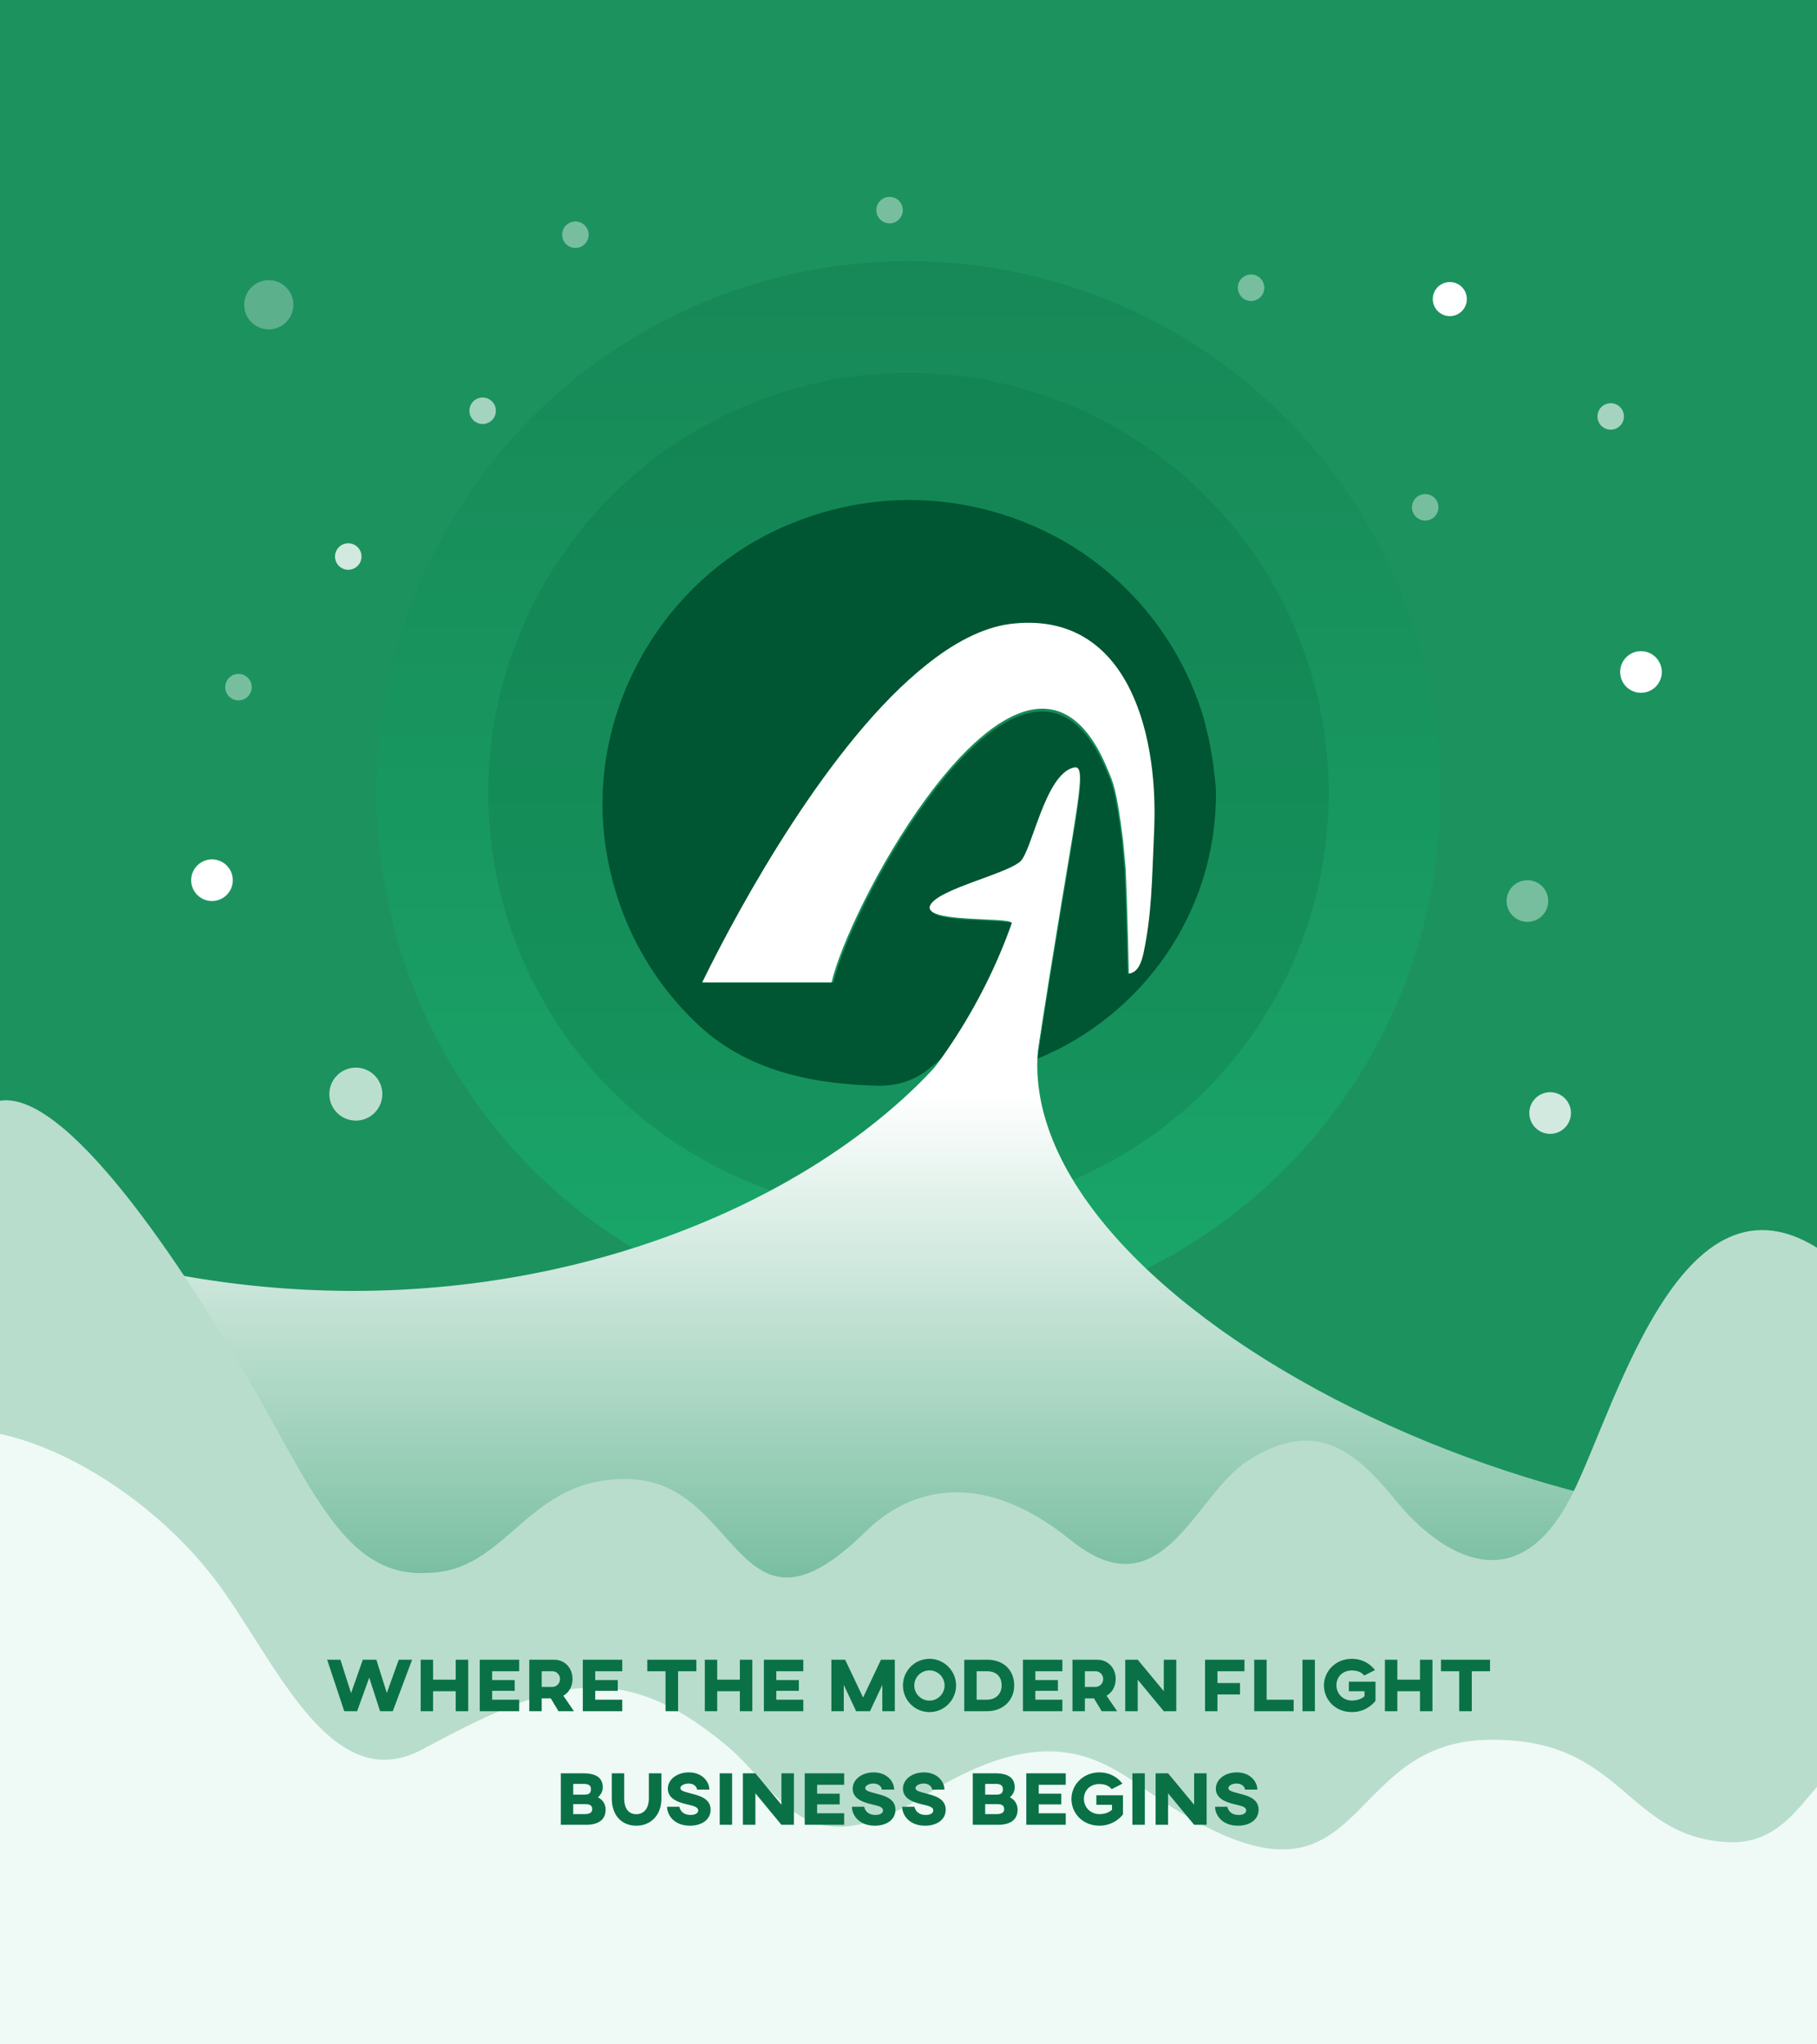 <svg viewBox="0 0 960 1080" preserveAspectRatio="none" fill="none" xmlns="http://www.w3.org/2000/svg">
<rect x="0" y="0" width="960" height="1080" fill="#333333" stroke="none"/>
<g clip-path="url(#clip0_361_21063)">
<rect width="960" height="1346" transform="translate(0 -133)" fill="#1C925F"/>
<circle cx="480" cy="419" r="281" fill="url(#paint0_linear_361_21063)" fill-opacity="0.3"/>
<circle cx="480" cy="419" r="222" fill="#0A7146" fill-opacity="0.3"/>
<path d="M640.779 402.425C639.778 396.796 639.112 391.168 637.444 385.54C636.778 382.561 636.111 379.581 635.11 376.602C623.107 338.861 598.432 308.734 567.089 288.87C523.075 261.723 466.723 255.102 414.04 278.276C349.686 306.417 310.34 375.94 319.677 445.132C325.012 484.528 343.351 517.634 369.359 541.802C397.368 567.956 435.047 572.922 464.723 573.584C473.059 573.584 481.395 571.266 488.064 566.631C488.73 566.3 489.064 565.969 489.397 565.638C507.07 552.727 517.073 539.484 535.078 488.17C533.411 484.859 486.396 488.501 492.398 478.569C497.4 470.292 531.744 462.678 539.413 456.057C545.749 450.429 552.417 410.039 567.756 406.728C575.758 405.073 567.756 430.565 548.083 559.348C603.434 536.505 642.446 482.542 642.446 419.309C642.446 413.681 641.446 408.053 640.779 402.425ZM603.434 503.73C602.433 508.033 600.766 513.661 595.764 514.324C595.764 514.324 595.098 480.886 594.097 459.367L592.763 444.801C589.429 417.653 587.428 414.012 584.761 407.722C561.42 350.779 521.741 379.25 489.731 422.95C464.723 457.05 444.716 500.088 440.382 518.958H372.693C393.033 477.245 439.715 392.824 489.731 353.096C504.069 341.509 519.073 333.564 533.411 331.577C593.43 323.963 611.103 385.209 609.102 438.179C607.768 467.313 607.768 482.873 603.434 503.73Z" fill="#005532"/>
<circle cx="142" cy="161" r="13" fill="#B9DDCD" fill-opacity="0.41"/>
<circle cx="112" cy="465" r="11" fill="white"/>
<circle opacity="0.7" cx="188" cy="578" r="14" fill="white"/>
<circle opacity="0.8" cx="184" cy="294" r="7" fill="white"/>
<circle opacity="0.4" cx="304" cy="124" r="7" fill="white"/>
<path opacity="0.4" d="M133 363C133 366.866 129.866 370 126 370C122.134 370 119 366.866 119 363C119 359.134 122.134 356 126 356C129.866 356 133 359.134 133 363Z" fill="white"/>
<circle opacity="0.6" cx="255" cy="217" r="7" fill="white"/>
<circle opacity="0.8" cx="819" cy="588" r="11" fill="white"/>
<circle cx="867" cy="355" r="11" fill="white"/>
<circle cx="766" cy="158" r="9" fill="white"/>
<circle opacity="0.4" cx="753" cy="268" r="7" fill="white"/>
<circle opacity="0.4" cx="807" cy="476" r="11" fill="white"/>
<circle opacity="0.6" cx="851" cy="220" r="7" fill="white"/>
<circle opacity="0.4" cx="661" cy="152" r="7" fill="white"/>
<circle opacity="0.4" cx="470" cy="111" r="7" fill="white"/>
<path d="M537.224 490.756C496.656 637.761 174.373 786.753 -125.47 580.973L238.135 1108C398.427 1096.14 1185.43 774.838 1044.79 800.863C827.892 841 520.536 681.351 550 544C542.032 504.704 560.089 407.901 537.224 490.756Z" fill="url(#paint1_linear_361_21063)"/>
<g clip-path="url(#clip1_361_21063)">
<path d="M547.697 559.247C567.492 429.451 575.571 403.751 567.492 405.419C552.076 408.755 545.354 449.467 539.002 455.151C531.294 461.823 496.698 469.483 491.703 477.823C485.66 487.831 532.959 484.186 534.624 487.522C516.493 539.231 484.107 580.028 466.347 593.063C471.063 595.142 491.07 571.681 490.392 571.99C483.67 576.685 511.659 614.137 503.273 614.137C473.426 613.457 294.015 638.365 265.833 611.986C239.686 587.646 340.387 652.57 334.961 612.846C210.874 620.588 319.503 676.497 319.503 676.497L398.152 663.164L594.298 730.686L571.971 647.682C564.016 701.552 543.633 611.556 547.759 559.247H547.697Z" fill="white"/>
<path d="M489.247 421.945C521.563 377.784 561.681 348.984 585.268 406.585C587.992 412.964 589.973 416.618 593.378 444.056L594.74 458.797C595.731 480.537 596.412 514.355 596.412 514.355C601.488 513.673 603.16 507.975 604.15 503.64C608.546 482.581 608.546 466.849 609.846 437.367C611.889 383.854 593.997 321.917 533.388 329.659C518.901 331.641 503.733 339.693 489.247 351.399C438.729 391.534 391.554 476.883 371 519H439.348C443.743 499.923 463.926 456.444 489.185 422.007L489.247 421.945Z" fill="white"/>
</g>
<path d="M971.09 667.177C891.24 601.252 854.873 741.012 830.735 789.305C797.525 855.75 751.3 809.486 738.951 794.448C718.962 770.109 697.419 746.574 658.585 772.174C630.899 790.426 613.836 852.483 565.804 813.68C513.742 771.621 476.216 790.589 457.565 808.94C389.28 876.125 391.981 783.69 333.265 781.408C278.195 779.267 269.087 830.457 225.684 830.938C181.805 833.538 164.447 785.162 129.152 725.074C93.857 664.985 27.576 564.069 -6.288 583.778C-33.38 599.545 -75.753 890.546 -81 954L215.191 948.628L981.5 1128.5L971.09 667.177Z" fill="#B9DDCD"/>
<path d="M-46.087 760.347C-3.529 740.521 72.753 780.318 114 835C145.368 876.585 174.253 950.318 223.144 924.172C289.477 888.699 326.369 874.073 383.907 922.169C413.089 946.561 424.128 988.661 489.146 948.22C559.62 904.386 586.832 933.53 613.754 951.226C723.513 1023.37 705.367 921.541 784.848 919.162C859.394 916.932 857.805 972.769 916.558 973.27C960.462 971.266 955.942 914.153 1023.09 911.648C1090.23 909.143 1137.37 1005.33 1166.42 924.173C1171.63 909.619 1198.06 809.444 1258.75 802.931C1299.93 833.619 1380.14 1053.07 1384 1089L983.059 1083.4L-59 1088.5L-46.087 760.347Z" fill="#EFFAF6"/>
<path d="M210.688 876.8H217.728L207.528 904H200.808L195.088 886.28L188.688 904H181.888L172.848 876.8H179.848L185.488 894.44L191.688 876.8H198.848L204.368 894.36L210.688 876.8ZM247.379 876.8V904H240.779V893.44H228.819V904H222.259V876.8H228.819V887.36H240.779V876.8H247.379ZM253.47 876.8H274.31V882.88H260.03V887.56H271.95V893.24H260.03V897.92H274.31V904H253.47V876.8ZM292.802 876.8C298.322 876.8 302.482 881.08 302.482 887C302.482 890.92 300.562 894.24 297.642 895.8L303.242 904H295.082L291.002 897.24H286.202V904H279.642V876.8H292.802ZM291.882 882.88H286.202V891.16H291.842C294.082 891.16 295.882 889.28 295.882 887C295.882 884.76 294.082 882.88 291.882 882.88ZM307.923 876.8H328.763V882.88H314.483V887.56H326.403V893.24H314.483V897.92H328.763V904H307.923V876.8ZM367.907 876.8V882.88H358.267V904H351.627V882.88H341.987V876.8H367.907ZM397.496 876.8V904H390.896V893.44H378.936V904H372.376V876.8H378.936V887.36H390.896V876.8H397.496ZM403.587 876.8H424.427V882.88H410.147V887.56H422.067V893.24H410.147V897.92H424.427V904H403.587V876.8ZM472.771 876.8V904H466.171V890.12L459.651 904H452.331L445.811 890.12V904H439.251V876.8H446.531L456.011 896.76L465.451 876.8H472.771ZM491.101 876.32C498.821 876.32 505.141 882.68 505.141 890.4C505.141 898.16 498.821 904.48 491.101 904.48C483.301 904.48 477.061 898.16 477.061 890.4C477.061 882.68 483.301 876.32 491.101 876.32ZM491.101 882.44C486.661 882.44 483.061 886 483.061 890.4C483.061 894.84 486.661 898.4 491.101 898.4C495.461 898.4 499.061 894.84 499.061 890.4C499.061 886 495.461 882.44 491.101 882.44ZM521.486 876.8C530.446 876.76 535.846 882.52 535.846 890.36C535.846 898.28 529.966 904 521.486 904H509.446V876.84L521.486 876.8ZM516.006 882.88V897.92H521.486C526.046 897.92 529.206 894.92 529.206 890.36C529.206 885.48 526.126 882.88 521.486 882.88H516.006ZM540.462 876.8H561.302V882.88H547.022V887.56H558.942V893.24H547.022V897.92H561.302V904H540.462V876.8ZM579.794 876.8C585.314 876.8 589.474 881.08 589.474 887C589.474 890.92 587.554 894.24 584.634 895.8L590.234 904H582.074L577.994 897.24H573.194V904H566.634V876.8H579.794ZM578.874 882.88H573.194V891.16H578.834C581.074 891.16 582.874 889.28 582.874 887C582.874 884.76 581.074 882.88 578.874 882.88ZM621.475 876.8V904H614.875L601.115 887.36V904H594.515V876.8H601.115L614.875 893.4V876.8H621.475ZM657.513 876.8V882.88H643.233V889.12H655.153V895.16H643.233V904H636.673V876.8H657.513ZM669.209 876.8V897.92H683.489V904H662.649V876.8H669.209ZM694.717 876.8V904H688.157V876.8H694.717ZM714.253 876.32C719.493 876.32 723.733 878.68 726.453 882.28L720.773 885.16C719.413 883.44 717.293 882.48 714.173 882.48C709.413 882.48 706.093 885.8 706.093 890.32C706.093 894.64 709.493 898.36 714.253 898.36C717.173 898.36 719.493 897.44 720.933 896.08V893.44H712.653V888.4H726.733V898.48C726.533 898.88 722.253 904.48 714.293 904.48C705.293 904.48 699.493 897.72 699.493 890.4C699.493 882.84 705.693 876.32 714.253 876.32ZM756.832 876.8V904H750.232V893.44H738.272V904H731.712V876.8H738.272V887.36H750.232V876.8H756.832ZM787.243 876.8V882.88H777.603V904H770.963V882.88H761.323V876.8H787.243ZM315.902 949.48C318.542 950.8 319.982 953.16 319.982 956.08C319.982 960.52 317.142 964 309.702 964H296.302V936.8H308.102C315.982 936.8 318.462 939.92 318.462 944.28C318.462 947.08 316.502 949.04 315.902 949.48ZM308.502 948.08C311.342 948.08 312.222 947.24 312.222 945.12C312.222 943.28 311.022 942.4 308.502 942.4H302.862V948.08H308.502ZM312.902 955.72C312.902 953.72 311.542 953.08 308.942 953.08H302.862V958.36H308.942C311.582 958.36 312.902 957.48 312.902 955.72ZM349.463 936.8V950.04C349.463 959.04 343.783 964.48 336.183 964.48C328.463 964.48 323.223 959.04 323.223 950.04V936.8H329.783V950.04C329.783 955.28 332.023 958.4 336.183 958.4C340.263 958.4 342.823 955.28 342.823 950.04V936.8H349.463ZM363.925 936.32C371.005 936.32 374.765 941.16 374.765 945.4H368.245C368.245 944.04 366.645 942.2 363.845 942.2C361.885 942.2 359.485 943.08 359.485 944.64C359.485 945.96 361.285 946.48 365.125 947.48C369.405 948.6 375.445 950.04 375.445 956.04C375.445 961.24 370.885 964.48 364.525 964.48C356.005 964.48 352.445 958.72 352.445 954.48H358.965C358.965 954.48 359.485 958.8 364.885 958.8C367.805 958.8 368.885 957.56 368.885 956.4C368.885 954.68 366.605 954.08 364.085 953.48C360.005 952.52 352.845 951 352.845 944.96C352.845 940 357.725 936.32 363.925 936.32ZM386.807 936.8V964H380.247V936.8H386.807ZM419.463 936.8V964H412.863L399.103 947.36V964H392.503V936.8H399.103L412.863 953.4V936.8H419.463ZM425.169 936.8H446.009V942.88H431.729V947.56H443.649V953.24H431.729V957.92H446.009V964H425.169V936.8ZM461.581 936.32C468.661 936.32 472.421 941.16 472.421 945.4H465.901C465.901 944.04 464.301 942.2 461.501 942.2C459.541 942.2 457.141 943.08 457.141 944.64C457.141 945.96 458.941 946.48 462.781 947.48C467.061 948.6 473.101 950.04 473.101 956.04C473.101 961.24 468.541 964.48 462.181 964.48C453.661 964.48 450.101 958.72 450.101 954.48H456.621C456.621 954.48 457.141 958.8 462.541 958.8C465.461 958.8 466.541 957.56 466.541 956.4C466.541 954.68 464.261 954.08 461.741 953.48C457.661 952.52 450.501 951 450.501 944.96C450.501 940 455.381 936.32 461.581 936.32ZM488.143 936.32C495.223 936.32 498.983 941.16 498.983 945.4H492.463C492.463 944.04 490.863 942.2 488.063 942.2C486.103 942.2 483.703 943.08 483.703 944.64C483.703 945.96 485.503 946.48 489.343 947.48C493.623 948.6 499.663 950.04 499.663 956.04C499.663 961.24 495.103 964.48 488.743 964.48C480.223 964.48 476.663 958.72 476.663 954.48H483.183C483.183 954.48 483.703 958.8 489.103 958.8C492.023 958.8 493.103 957.56 493.103 956.4C493.103 954.68 490.823 954.08 488.303 953.48C484.223 952.52 477.063 951 477.063 944.96C477.063 940 481.943 936.32 488.143 936.32ZM533.558 949.48C536.198 950.8 537.638 953.16 537.638 956.08C537.638 960.52 534.798 964 527.358 964H513.958V936.8H525.758C533.638 936.8 536.118 939.92 536.118 944.28C536.118 947.08 534.158 949.04 533.558 949.48ZM526.158 948.08C528.998 948.08 529.878 947.24 529.878 945.12C529.878 943.28 528.678 942.4 526.158 942.4H520.518V948.08H526.158ZM530.558 955.72C530.558 953.72 529.198 953.08 526.598 953.08H520.518V958.36H526.598C529.238 958.36 530.558 957.48 530.558 955.72ZM542.239 936.8H563.079V942.88H548.799V947.56H560.719V953.24H548.799V957.92H563.079V964H542.239V936.8ZM580.835 936.32C586.075 936.32 590.315 938.68 593.035 942.28L587.355 945.16C585.995 943.44 583.875 942.48 580.755 942.48C575.995 942.48 572.675 945.8 572.675 950.32C572.675 954.64 576.075 958.36 580.835 958.36C583.755 958.36 586.075 957.44 587.515 956.08V953.44H579.235V948.4H593.315V958.48C593.115 958.88 588.835 964.48 580.875 964.48C571.875 964.48 566.075 957.72 566.075 950.4C566.075 942.84 572.275 936.32 580.835 936.32ZM604.854 936.8V964H598.294V936.8H604.854ZM637.51 936.8V964H630.91L617.15 947.36V964H610.55V936.8H617.15L630.91 953.4V936.8H637.51ZM653.456 936.32C660.536 936.32 664.296 941.16 664.296 945.4H657.776C657.776 944.04 656.176 942.2 653.376 942.2C651.416 942.2 649.016 943.08 649.016 944.64C649.016 945.96 650.816 946.48 654.656 947.48C658.936 948.6 664.976 950.04 664.976 956.04C664.976 961.24 660.416 964.48 654.056 964.48C645.536 964.48 641.976 958.72 641.976 954.48H648.496C648.496 954.48 649.016 958.8 654.416 958.8C657.336 958.8 658.416 957.56 658.416 956.4C658.416 954.68 656.136 954.08 653.616 953.48C649.536 952.52 642.376 951 642.376 944.96C642.376 940 647.256 936.32 653.456 936.32Z" fill="#0A7146"/>
</g>
<defs>
<linearGradient id="paint0_linear_361_21063" x1="480" y1="138" x2="480" y2="700" gradientUnits="userSpaceOnUse">
<stop stop-color="#0A7146"/>
<stop offset="1" stop-color="#13D785"/>
</linearGradient>
<linearGradient id="paint1_linear_361_21063" x1="468.264" y1="458" x2="468.264" y2="1108" gradientUnits="userSpaceOnUse">
<stop offset="0.183" stop-color="white"/>
<stop offset="0.85" stop-color="#1C925F"/>
</linearGradient>
<clipPath id="clip0_361_21063">
<rect width="960" height="1346" fill="white" transform="translate(0 -133)"/>
</clipPath>
<clipPath id="clip1_361_21063">
<rect width="324" height="246" fill="white" transform="translate(317 329)"/>
</clipPath>
</defs>
</svg>

